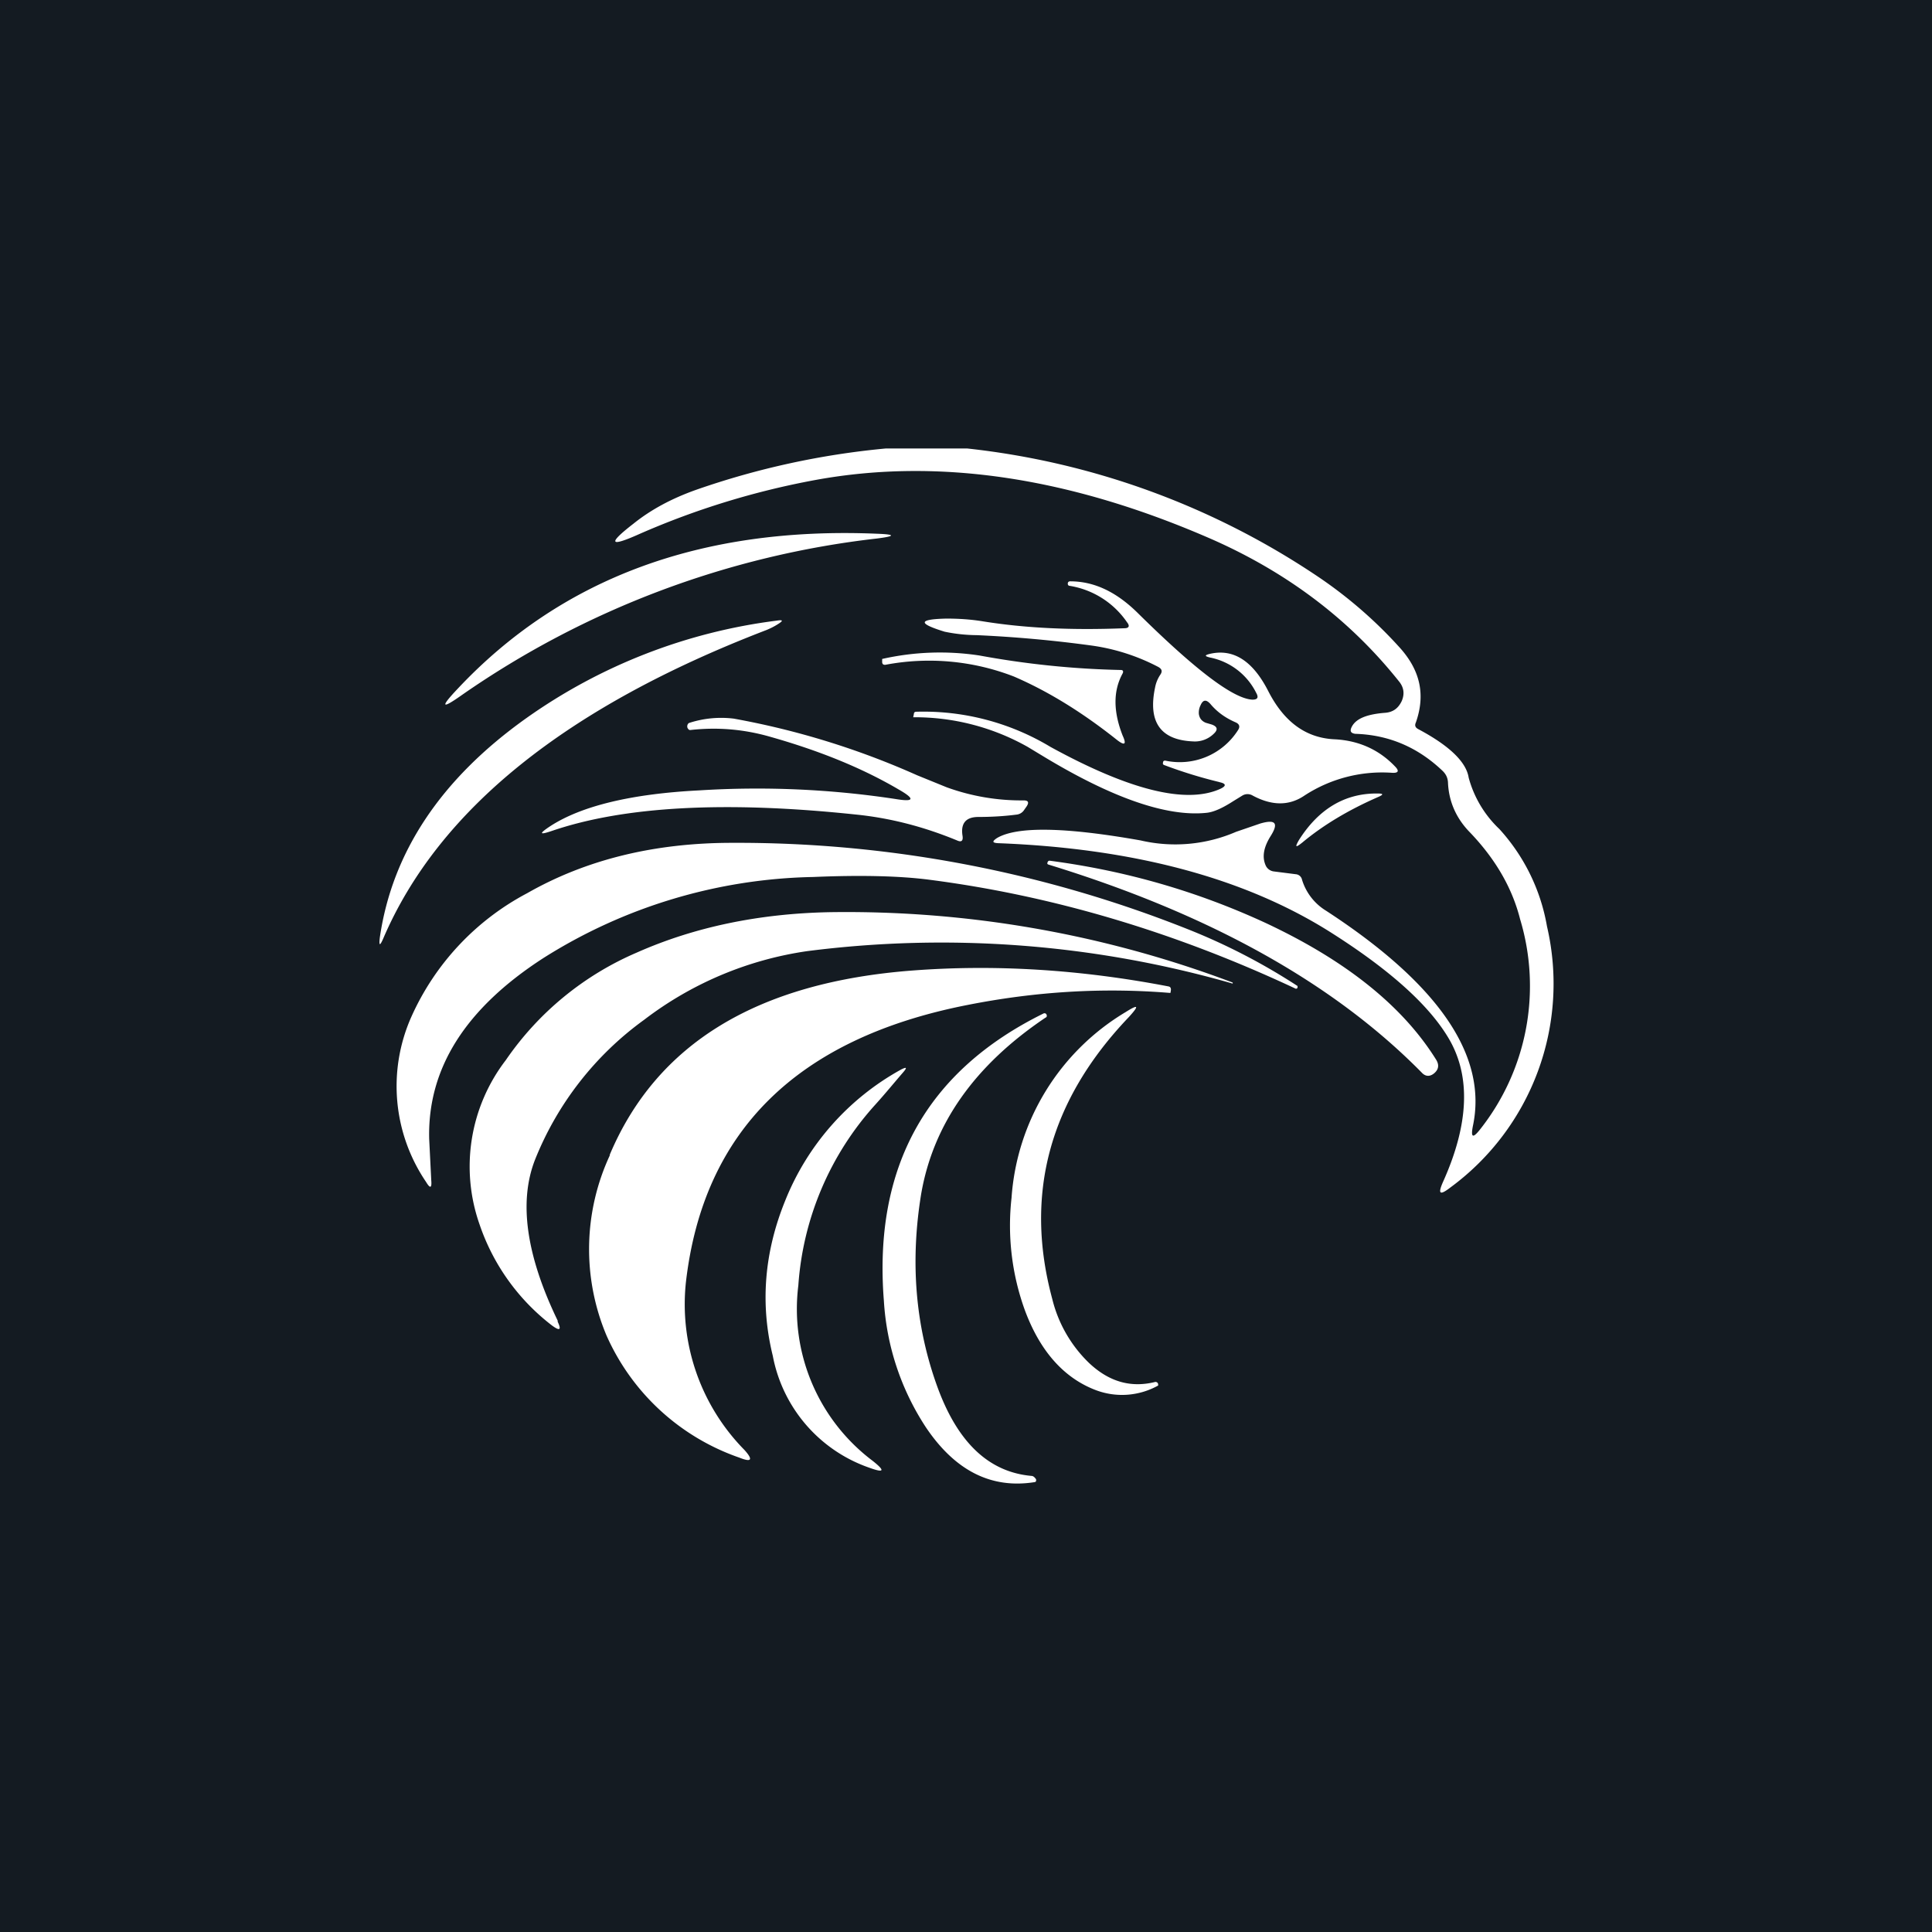 <?xml version='1.0' encoding='utf-8'?>
<!-- by TradeStack -->
<svg width="56" height="56" viewBox="0 0 56 56" xmlns="http://www.w3.org/2000/svg"><path fill="#141B22" d="M0 0h56v56H0z" /><path d="M28.04 13h-2.37a23.2 23.2 0 0 0-5.5 1.2c-.7.25-1.3.57-1.81.98-.75.58-.7.69.17.3a23.12 23.12 0 0 1 5.12-1.57c3.57-.65 7.4-.07 11.52 1.74 2.18.97 3.97 2.33 5.38 4.1.14.17.17.36.08.57-.1.21-.25.32-.47.34-.54.04-.86.17-.98.41-.06.12-.03.18.1.2.99.03 1.83.4 2.54 1.08.1.1.14.2.15.32.02.56.24 1.05.63 1.45.74.77 1.23 1.61 1.46 2.52a6.7 6.7 0 0 1-1.17 6.11c-.2.25-.26.22-.2-.1.44-2.04-.98-4.12-4.25-6.25a1.6 1.6 0 0 1-.7-.9.2.2 0 0 0-.18-.16l-.63-.08a.3.3 0 0 1-.25-.19c-.1-.24-.05-.51.14-.82.25-.39.16-.51-.29-.38l-.7.24a4.44 4.44 0 0 1-2.77.25c-2.2-.39-3.58-.41-4.16-.07-.15.1-.14.14.03.15 3.91.15 7.1 1 9.57 2.54 1.75 1.1 2.9 2.13 3.48 3.1.66 1.1.6 2.5-.15 4.17-.16.36-.1.41.21.17a7.33 7.33 0 0 0 2.8-7.57 5.6 5.6 0 0 0-1.38-2.82 3.2 3.2 0 0 1-.89-1.49c-.07-.45-.55-.92-1.45-1.4-.1-.05-.12-.11-.08-.2.28-.8.13-1.5-.46-2.16a12.9 12.9 0 0 0-2.34-2.04A22.57 22.57 0 0 0 28.04 13Zm-2.63 2.47c-5.09-.21-9.14 1.29-12.15 4.5-.51.54-.47.6.15.16a26.27 26.27 0 0 1 12-4.52c.56-.07.55-.12 0-.14Zm9.94 7.2a13.5 13.5 0 0 1-1.62-.5c-.02-.02-.03-.03-.02-.06 0-.05.03-.07.08-.06a2 2 0 0 0 2.09-.88c.07-.1.05-.18-.06-.23-.3-.13-.54-.3-.74-.54-.12-.13-.21-.12-.28.04a.47.47 0 0 0-.05.26c.02.12.08.2.2.25l.17.05c.17.06.19.15.06.27a.78.78 0 0 1-.6.22c-.94-.04-1.31-.56-1.1-1.56a.99.99 0 0 1 .15-.37c.07-.1.05-.17-.06-.23a5.9 5.9 0 0 0-1.94-.62 36.7 36.7 0 0 0-3.32-.3 4.72 4.72 0 0 1-.93-.1c-.78-.24-.77-.36.05-.38.34 0 .69.02 1.06.08 1.24.2 2.6.26 4.1.2.14 0 .16-.07.08-.17A2.5 2.5 0 0 0 31 16.98c-.03 0-.05-.03-.05-.06 0-.05.03-.07.07-.07.7 0 1.34.31 1.95.91 1.67 1.65 2.77 2.49 3.33 2.52.15 0 .19-.06.11-.2a1.91 1.91 0 0 0-1.33-1.02c-.17-.04-.17-.07 0-.11.67-.15 1.23.2 1.68 1.08.46.9 1.1 1.37 1.95 1.4.68.04 1.26.3 1.72.78.14.14.1.2-.08.19a4.12 4.12 0 0 0-2.54.66c-.44.3-.94.3-1.5 0a.29.29 0 0 0-.3 0l-.26.16c-.31.2-.57.32-.78.34-1.15.12-2.74-.43-4.75-1.65l-.43-.26a6.66 6.66 0 0 0-3.32-.86l.02-.1c0-.04.03-.06.07-.06a7.14 7.14 0 0 1 3.89 1.02c2.28 1.25 3.92 1.66 4.91 1.22.2-.09.18-.16-.02-.2ZM11.11 27.2c1.6-3.73 5.3-6.71 11.11-8.94.12-.05.22-.1.33-.17.16-.1.15-.13-.04-.1a16 16 0 0 0-7.26 2.83c-2.47 1.76-3.88 3.88-4.24 6.35-.03.25 0 .26.1.03Zm21.43-7.68c-.28.51-.27 1.11 0 1.8.12.26.06.3-.16.13-.98-.78-1.97-1.4-2.99-1.84a6.8 6.8 0 0 0-3.73-.34c-.05 0-.08-.01-.09-.07v-.1a7.61 7.61 0 0 1 2.82-.1c1.3.24 2.67.39 4.1.42.06 0 .08.04.05.1Zm-6.48 3.37c.47.27.44.36-.1.27a26.73 26.73 0 0 0-5.7-.25c-1.96.1-3.4.45-4.3 1.03-.35.23-.33.27.05.14 2.09-.71 5.02-.87 8.8-.47.99.1 1.96.35 2.93.75.13.06.18.01.16-.13-.06-.37.1-.55.46-.55s.74-.02 1.12-.07a.3.3 0 0 0 .21-.14l.07-.1c.07-.11.05-.17-.09-.17a6.34 6.34 0 0 1-2.23-.38l-.86-.35a23.12 23.12 0 0 0-5.31-1.64 3 3 0 0 0-1.28.12c-.04.01-.06.04-.07.09 0 .03 0 .06.03.09.01.02.03.03.06.03.8-.09 1.57-.02 2.33.2 1.41.4 2.65.9 3.72 1.53Zm13.89.21c-.87.38-1.6.82-2.2 1.32-.2.16-.22.14-.1-.07.57-.9 1.33-1.36 2.28-1.35.17 0 .18.03.02.1Zm-13.01 2.4c3.56.46 7.1 1.51 10.6 3.15.03.02.06 0 .07-.02v-.05a17.93 17.93 0 0 0-3.19-1.65 35.3 35.3 0 0 0-13.2-2.5c-2.26 0-4.24.49-5.94 1.46a7.52 7.52 0 0 0-3.36 3.59 4.94 4.94 0 0 0 .43 4.78c.12.2.17.18.15-.05l-.06-1.2c-.05-2.04 1.05-3.78 3.31-5.24a15.16 15.16 0 0 1 7.82-2.35c1.4-.06 2.52-.03 3.37.08Zm14.27 5.59c-2.56-2.6-6.16-4.6-10.82-6.03-.03-.01-.04-.03-.03-.05.01-.05.04-.07.08-.06 2.2.29 4.27.89 6.24 1.8 2.33 1.09 3.98 2.41 4.95 3.97.09.15.07.28-.06.39-.12.1-.25.1-.36-.02Zm-25.04 7.2c-.92-1.9-1.14-3.46-.66-4.68a9.22 9.22 0 0 1 3.16-4.05 10.17 10.17 0 0 1 4.72-1.99 30.57 30.57 0 0 1 12.34.94v-.03a31.7 31.7 0 0 0-11.68-2.04c-2.05.04-3.92.43-5.59 1.17a8.81 8.81 0 0 0-3.8 3.12 5.06 5.06 0 0 0-.76 4.76A6.2 6.2 0 0 0 16 38.42c.23.17.28.13.16-.12Zm1.5-4.81c1.36-3.23 4.28-5.01 8.79-5.35 2.38-.18 4.85-.03 7.4.46.06.01.08.04.08.1l-.01.07c0 .02-.01.02-.02.02-1.95-.16-3.9-.04-5.87.35-4.94.97-7.66 3.66-8.16 8.05a6.02 6.02 0 0 0 1.7 4.85c.26.29.2.36-.15.22a6.56 6.56 0 0 1-3.85-3.54 6.45 6.45 0 0 1 .1-5.23Zm12.83 4.17c-.82-3.04-.08-5.76 2.22-8.17.31-.34.28-.38-.1-.14a6.82 6.82 0 0 0-3.3 5.38 7.2 7.2 0 0 0 .38 3.24c.44 1.2 1.14 1.99 2.08 2.34a2.15 2.15 0 0 0 1.79-.14c0-.03 0-.06-.02-.08-.02-.02-.05-.03-.08-.02-.7.17-1.33-.01-1.91-.56a3.85 3.85 0 0 1-1.06-1.85Zm-3.8-3.04c-.32 1.96-.17 3.81.46 5.56.59 1.64 1.5 2.5 2.74 2.61.04 0 .08.03.11.07.03.03.03.06.01.1l-.03.01c-1.26.2-2.31-.33-3.16-1.6a7.49 7.49 0 0 1-1.21-3.65c-.31-3.89 1.24-6.67 4.64-8.34.03 0 .05 0 .07.03.02.04.02.08-.03.1-2.05 1.38-3.25 3.08-3.6 5.11Zm-3.56 2.65a8.7 8.7 0 0 1 2.23-5.24c.29-.32.55-.64.81-.94.12-.14.1-.16-.06-.08a7.53 7.53 0 0 0-3.36 3.8c-.61 1.5-.73 3-.36 4.5a4.27 4.27 0 0 0 2.79 3.24c.44.16.48.1.1-.2a5.51 5.51 0 0 1-2.15-5.08Z" fill="#fff" /></svg>